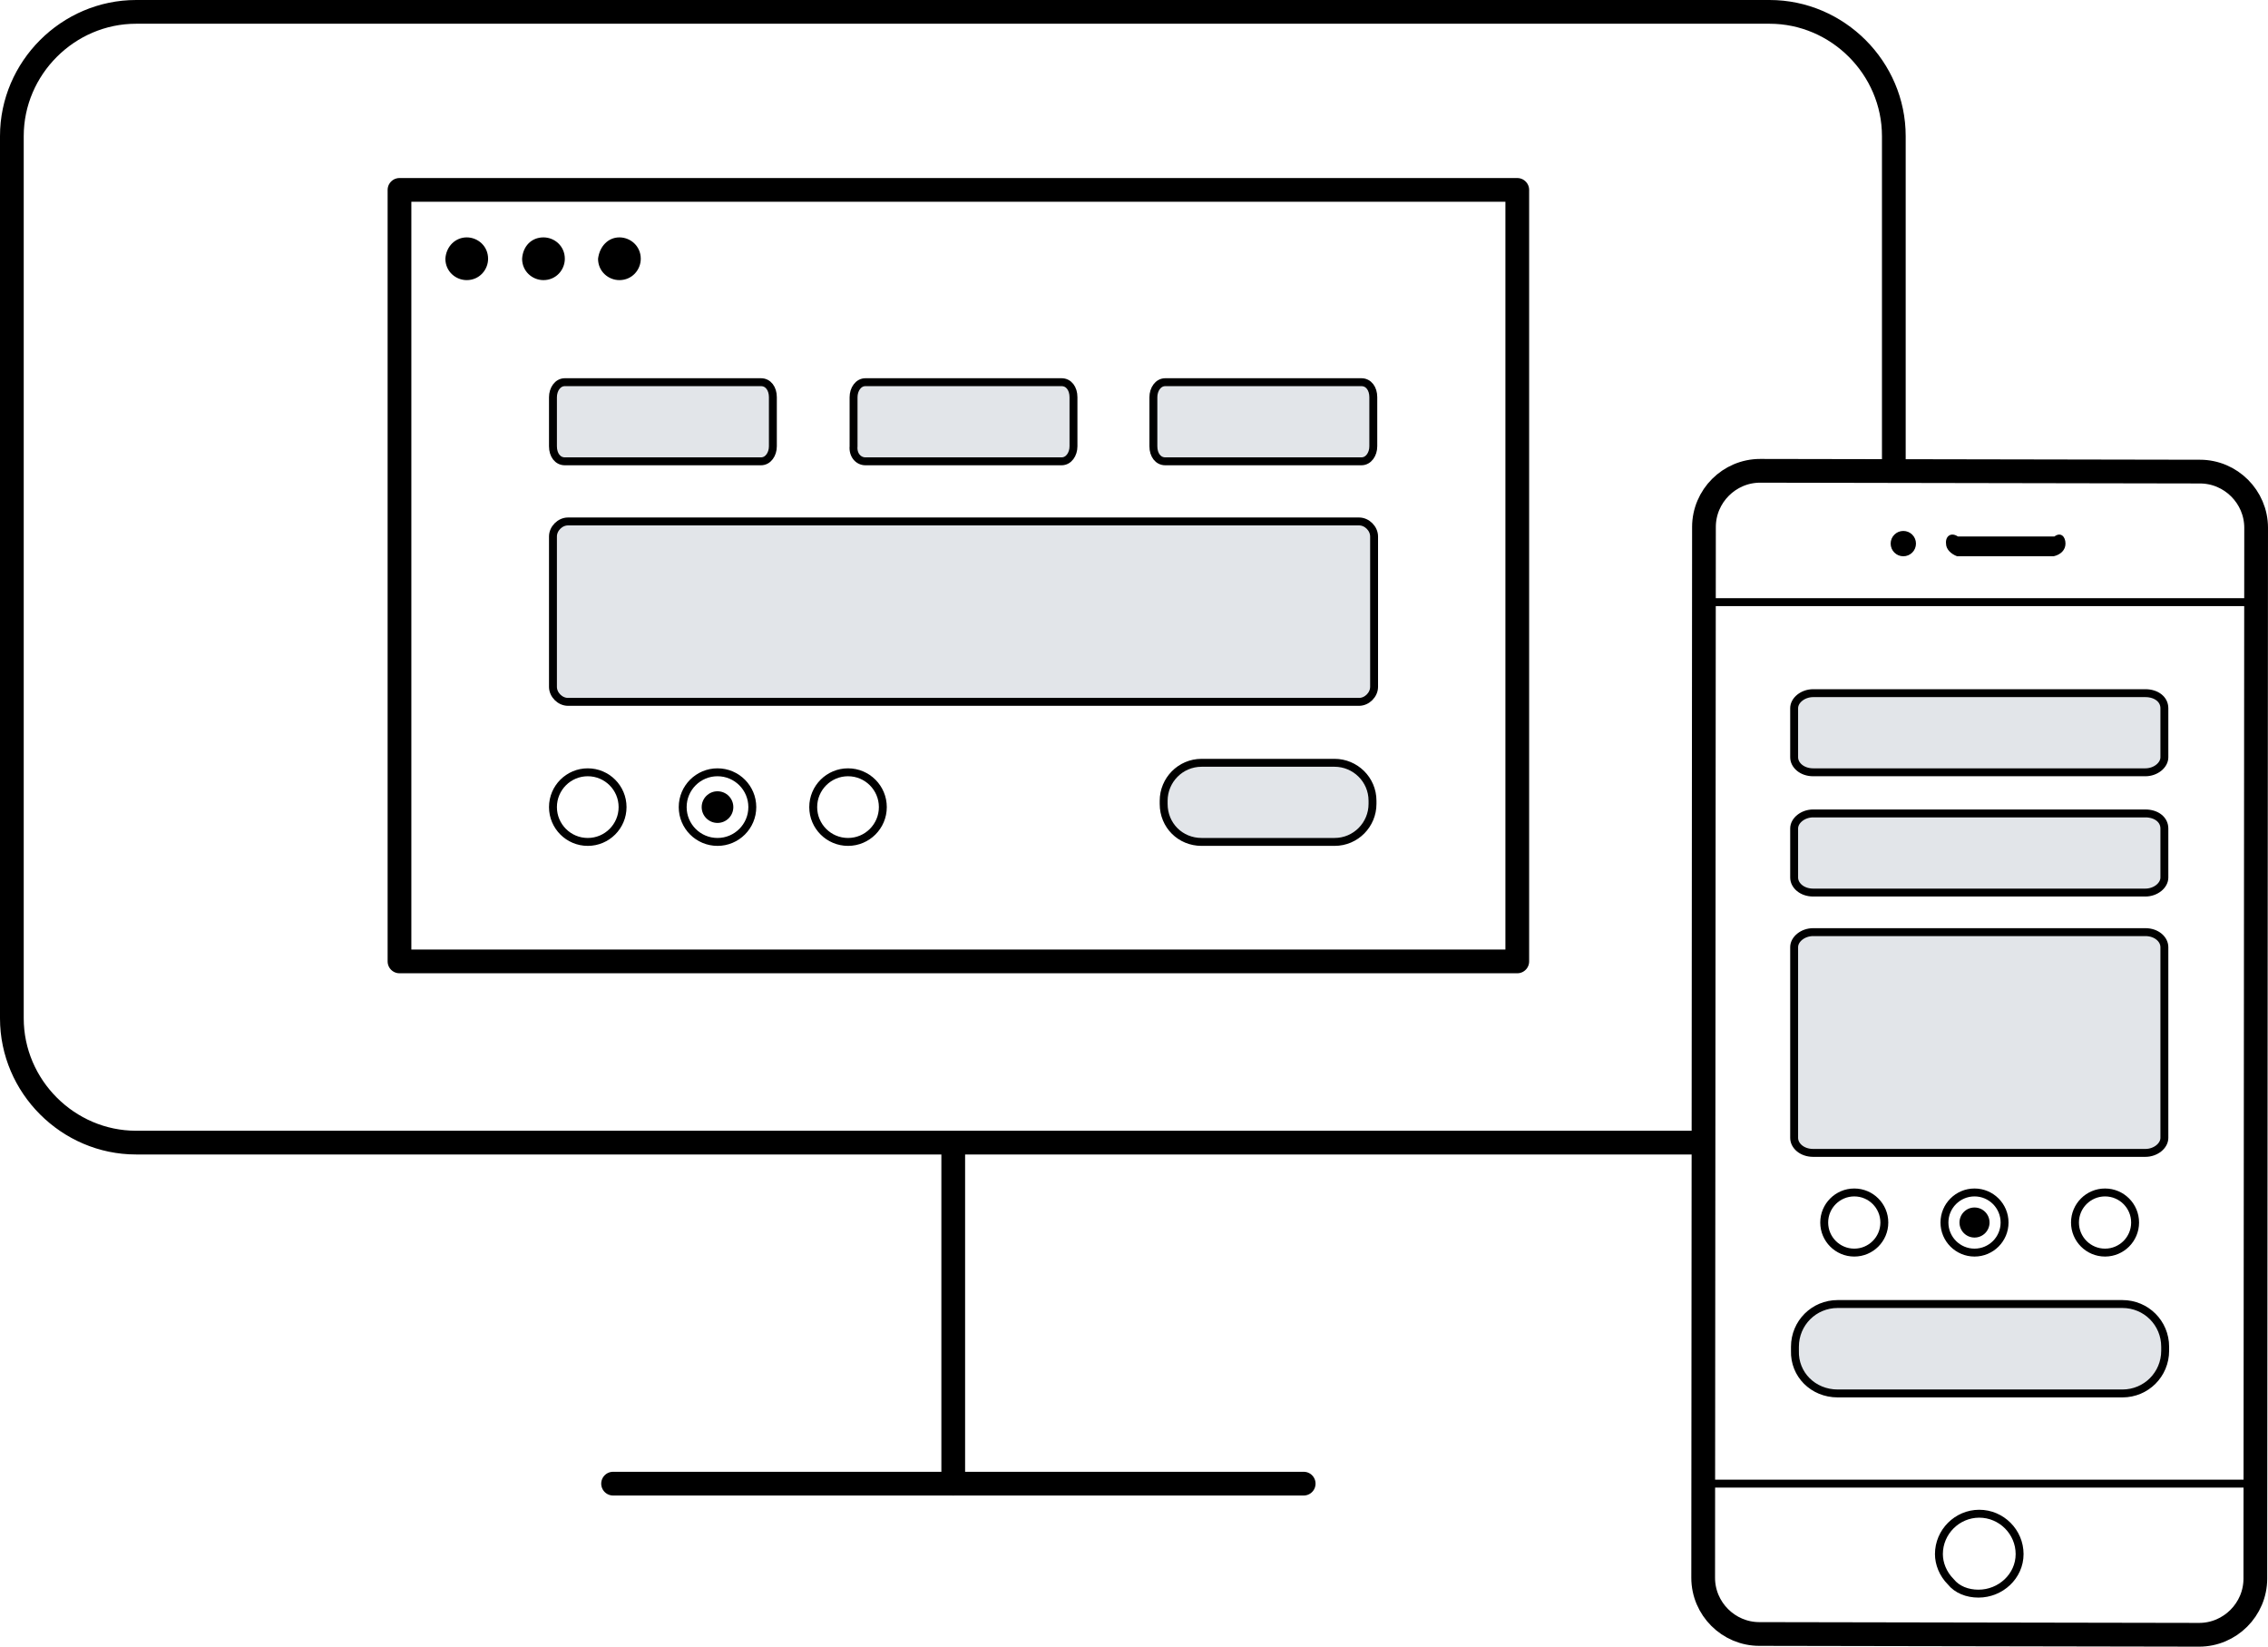 <?xml version="1.0" encoding="utf-8"?>
<!-- Generator: Adobe Illustrator 22.0.1, SVG Export Plug-In . SVG Version: 6.00 Build 0)  -->
<svg version="1.1" id="Layer_1" xmlns="http://www.w3.org/2000/svg" xmlns:xlink="http://www.w3.org/1999/xlink" x="0px" y="0px"
	 viewBox="0 0 286.7 208.1" style="enable-background:new 0 0 286.7 208.1;" xml:space="preserve">
<style type="text/css">
	.st0{fill:none;stroke:#000000;stroke-width:3;stroke-linecap:round;stroke-linejoin:round;stroke-miterlimit:10;}
	.st1{opacity:0.2;}
	.st2{fill:#707D91;}
	.st3{opacity:0.2;fill:#707D91;enable-background:new    ;}
	.st4{fill:none;stroke:#000000;stroke-linecap:round;stroke-linejoin:round;stroke-miterlimit:10;}
	.st5{fill:none;stroke:#000000;stroke-miterlimit:10;}
</style>
<title>icon-cx-ux</title>
<g>
	<g>
		<g>
			<g>
				<path class="st0" d="M214.2,144.4h-197c-8.6,0-15.7-7.1-15.7-15.7V17.2c0-8.6,7.1-15.7,15.7-15.7h206.5
					c8.6,0,15.7,7.1,15.7,15.7v41.3"/>
				<line class="st0" x1="120.5" y1="145.7" x2="120.5" y2="187.5"/>
				<line class="st0" x1="77.5" y1="187.5" x2="164.8" y2="187.5"/>
			</g>
			<g>
				<path d="M78.3,30c1.4,0,2.7,1.1,2.7,2.7c0,1.4-1.1,2.7-2.7,2.7c-1.4,0-2.7-1.1-2.7-2.7C75.8,31.1,76.9,30,78.3,30z"/>
			</g>
			<g>
				<path d="M68.7,30c1.4,0,2.7,1.1,2.7,2.7c0,1.4-1.1,2.7-2.7,2.7c-1.4,0-2.7-1.1-2.7-2.7C66.1,31.1,67.2,30,68.7,30z"/>
			</g>
			<g>
				<path d="M59,30c1.4,0,2.7,1.1,2.7,2.7c0,1.4-1.1,2.7-2.7,2.7c-1.4,0-2.7-1.1-2.7-2.7C56.4,31.1,57.6,30,59,30z"/>
			</g>
			<g>
				<g>
					<g class="st1">
						<path class="st2" d="M71.4,58.3h24.8c0.9,0,1.5-0.9,1.5-1.9v-6.2c0-1.1-0.6-1.9-1.5-1.9H71.4c-0.9,0-1.5,0.9-1.5,1.9v6.2
							C69.9,57.5,70.5,58.3,71.4,58.3z"/>
						<path class="st2" d="M109.4,58.3h24.8c0.9,0,1.5-0.9,1.5-1.9v-6.2c0-1.1-0.6-1.9-1.5-1.9h-24.8c-0.9,0-1.5,0.9-1.5,1.9v6.2
							C107.8,57.5,108.5,58.3,109.4,58.3z"/>
						<path class="st2" d="M147.3,58.3h24.8c0.9,0,1.5-0.9,1.5-1.9v-6.2c0-1.1-0.6-1.9-1.5-1.9h-24.8c-0.9,0-1.5,0.9-1.5,1.9v6.2
							C145.8,57.5,146.4,58.3,147.3,58.3z"/>
					</g>
					<path class="st3" d="M171.8,65.9h-100c-1,0-1.9,0.9-1.9,1.9v19c0,1,0.9,1.9,1.9,1.9h100c1,0,1.9-0.9,1.9-1.9v-19
						C173.7,66.8,172.8,65.9,171.8,65.9z"/>
					<g>
						<path class="st3" d="M151.9,106.4h16.8c2.7,0,4.8-2.2,4.8-4.8v-0.4c0-2.7-2.2-4.8-4.8-4.8h-16.8c-2.7,0-4.8,2.2-4.8,4.8v0.4
							C147.1,104.3,149.2,106.4,151.9,106.4z"/>
						<circle class="st4" cx="74.3" cy="102" r="4.4"/>
						<circle class="st4" cx="90.7" cy="102" r="4.4"/>
						<circle cx="90.7" cy="102" r="2"/>
						<circle class="st4" cx="107.2" cy="102" r="4.4"/>
						<path class="st4" d="M151.9,106.4h16.8c2.7,0,4.8-2.2,4.8-4.8v-0.4c0-2.7-2.2-4.8-4.8-4.8h-16.8c-2.7,0-4.8,2.2-4.8,4.8v0.4
							C147.1,104.3,149.2,106.4,151.9,106.4z"/>
					</g>
					<g>
						<path class="st5" d="M71.4,58.3h24.8c0.9,0,1.5-0.9,1.5-1.9v-6.2c0-1.1-0.6-1.9-1.5-1.9H71.4c-0.9,0-1.5,0.9-1.5,1.9v6.2
							C69.9,57.5,70.5,58.3,71.4,58.3z"/>
						<path class="st5" d="M109.4,58.3h24.8c0.9,0,1.5-0.9,1.5-1.9v-6.2c0-1.1-0.6-1.9-1.5-1.9h-24.8c-0.9,0-1.5,0.9-1.5,1.9v6.2
							C107.8,57.5,108.5,58.3,109.4,58.3z"/>
						<path class="st5" d="M147.3,58.3h24.8c0.9,0,1.5-0.9,1.5-1.9v-6.2c0-1.1-0.6-1.9-1.5-1.9h-24.8c-0.9,0-1.5,0.9-1.5,1.9v6.2
							C145.8,57.5,146.4,58.3,147.3,58.3z"/>
					</g>
					<path class="st5" d="M171.8,65.9h-100c-1,0-1.9,0.9-1.9,1.9v19c0,1,0.9,1.9,1.9,1.9h100c1,0,1.9-0.9,1.9-1.9v-19
						C173.7,66.8,172.8,65.9,171.8,65.9z"/>
				</g>
			</g>
			<path class="st0" d="M189.5,27.3"/>
			<rect x="50.5" y="24" class="st0" width="141.3" height="97.5"/>
		</g>
		<g>
			<g>
				<path class="st0" d="M278.1,59.6l-55.6-0.1c-3.9,0-7.1,3.2-7.1,7.1l-0.1,132.8c0,3.9,3.2,7.1,7.1,7.1l55.6,0.1
					c3.9,0,7.1-3.2,7.1-7.1l0.1-132.8C285.2,62.8,282,59.6,278.1,59.6z"/>
				<line class="st4" x1="215.4" y1="76.1" x2="285.1" y2="76.1"/>
				<line class="st4" x1="215.4" y1="187.5" x2="285.1" y2="187.5"/>
				<g>
					<path d="M247.5,67.8L247.5,67.8h12.2c0.8-0.6,1.4,0,1.4,0.9c0,0.8-0.6,1.4-1.5,1.6l0,0h-12.2c-0.8-0.3-1.4-0.9-1.4-1.6
						C245.9,67.8,246.6,67.2,247.5,67.8z"/>
					<circle cx="240.6" cy="68.7" r="1.6"/>
				</g>
				<path class="st4" d="M250.1,201.4L250.1,201.4c-1.4,0-2.7-0.5-3.5-1.5c-1-1-1.5-2.3-1.5-3.5c0-2.8,2.3-5.1,5.1-5.1l0,0
					c2.8,0,5.1,2.3,5.1,5.1S252.9,201.4,250.1,201.4z"/>
			</g>
		</g>
	</g>
	<g>
		<g class="st1">
			<path class="st2" d="M229.2,97.6h42c1.3,0,2.4-0.9,2.4-1.9v-6.2c0-1.1-1-1.9-2.4-1.9h-42c-1.3,0-2.4,0.9-2.4,1.9v6.2
				C226.8,96.7,227.8,97.6,229.2,97.6z"/>
		</g>
		<g class="st1">
			<path class="st2" d="M229.2,112.8h42c1.3,0,2.4-0.9,2.4-1.9v-6.2c0-1.1-1-1.9-2.4-1.9h-42c-1.3,0-2.4,0.9-2.4,1.9v6.2
				C226.8,111.9,227.8,112.8,229.2,112.8z"/>
		</g>
		<g class="st1">
			<path class="st2" d="M229.2,145.7h42c1.3,0,2.4-0.9,2.4-1.9v-24.1c0-1-1-1.9-2.4-1.9h-42c-1.3,0-2.4,0.9-2.4,1.9v24.1
				C226.8,144.8,227.8,145.7,229.2,145.7z"/>
		</g>
		<path class="st3" d="M232.3,176.1h36c3,0,5.4-2.4,5.4-5.4v-0.5c0-3-2.4-5.4-5.4-5.4h-36c-3,0-5.4,2.4-5.4,5.4v0.5
			C226.8,173.7,229.2,176.1,232.3,176.1z"/>
		<g>
			<path class="st5" d="M229.2,97.6h42c1.3,0,2.4-0.9,2.4-1.9v-6.2c0-1.1-1-1.9-2.4-1.9h-42c-1.3,0-2.4,0.9-2.4,1.9v6.2
				C226.8,96.7,227.8,97.6,229.2,97.6z"/>
		</g>
		<g>
			<path class="st5" d="M229.2,112.8h42c1.3,0,2.4-0.9,2.4-1.9v-6.2c0-1.1-1-1.9-2.4-1.9h-42c-1.3,0-2.4,0.9-2.4,1.9v6.2
				C226.8,111.9,227.8,112.8,229.2,112.8z"/>
		</g>
		<g>
			<path class="st5" d="M229.2,145.7h42c1.3,0,2.4-0.9,2.4-1.9v-24.1c0-1-1-1.9-2.4-1.9h-42c-1.3,0-2.4,0.9-2.4,1.9v24.1
				C226.8,144.8,227.8,145.7,229.2,145.7z"/>
		</g>
		<g>
			<circle class="st4" cx="234.4" cy="154.5" r="3.8"/>
			<circle class="st4" cx="266.1" cy="154.5" r="3.8"/>
			<g>
				<circle class="st4" cx="249.6" cy="154.5" r="3.8"/>
				<circle cx="249.6" cy="154.5" r="1.9"/>
			</g>
		</g>
		<path class="st4" d="M232.3,176.1h36c3,0,5.4-2.4,5.4-5.4v-0.5c0-3-2.4-5.4-5.4-5.4h-36c-3,0-5.4,2.4-5.4,5.4v0.5
			C226.8,173.7,229.2,176.1,232.3,176.1z"/>
	</g>
</g>
</svg>
